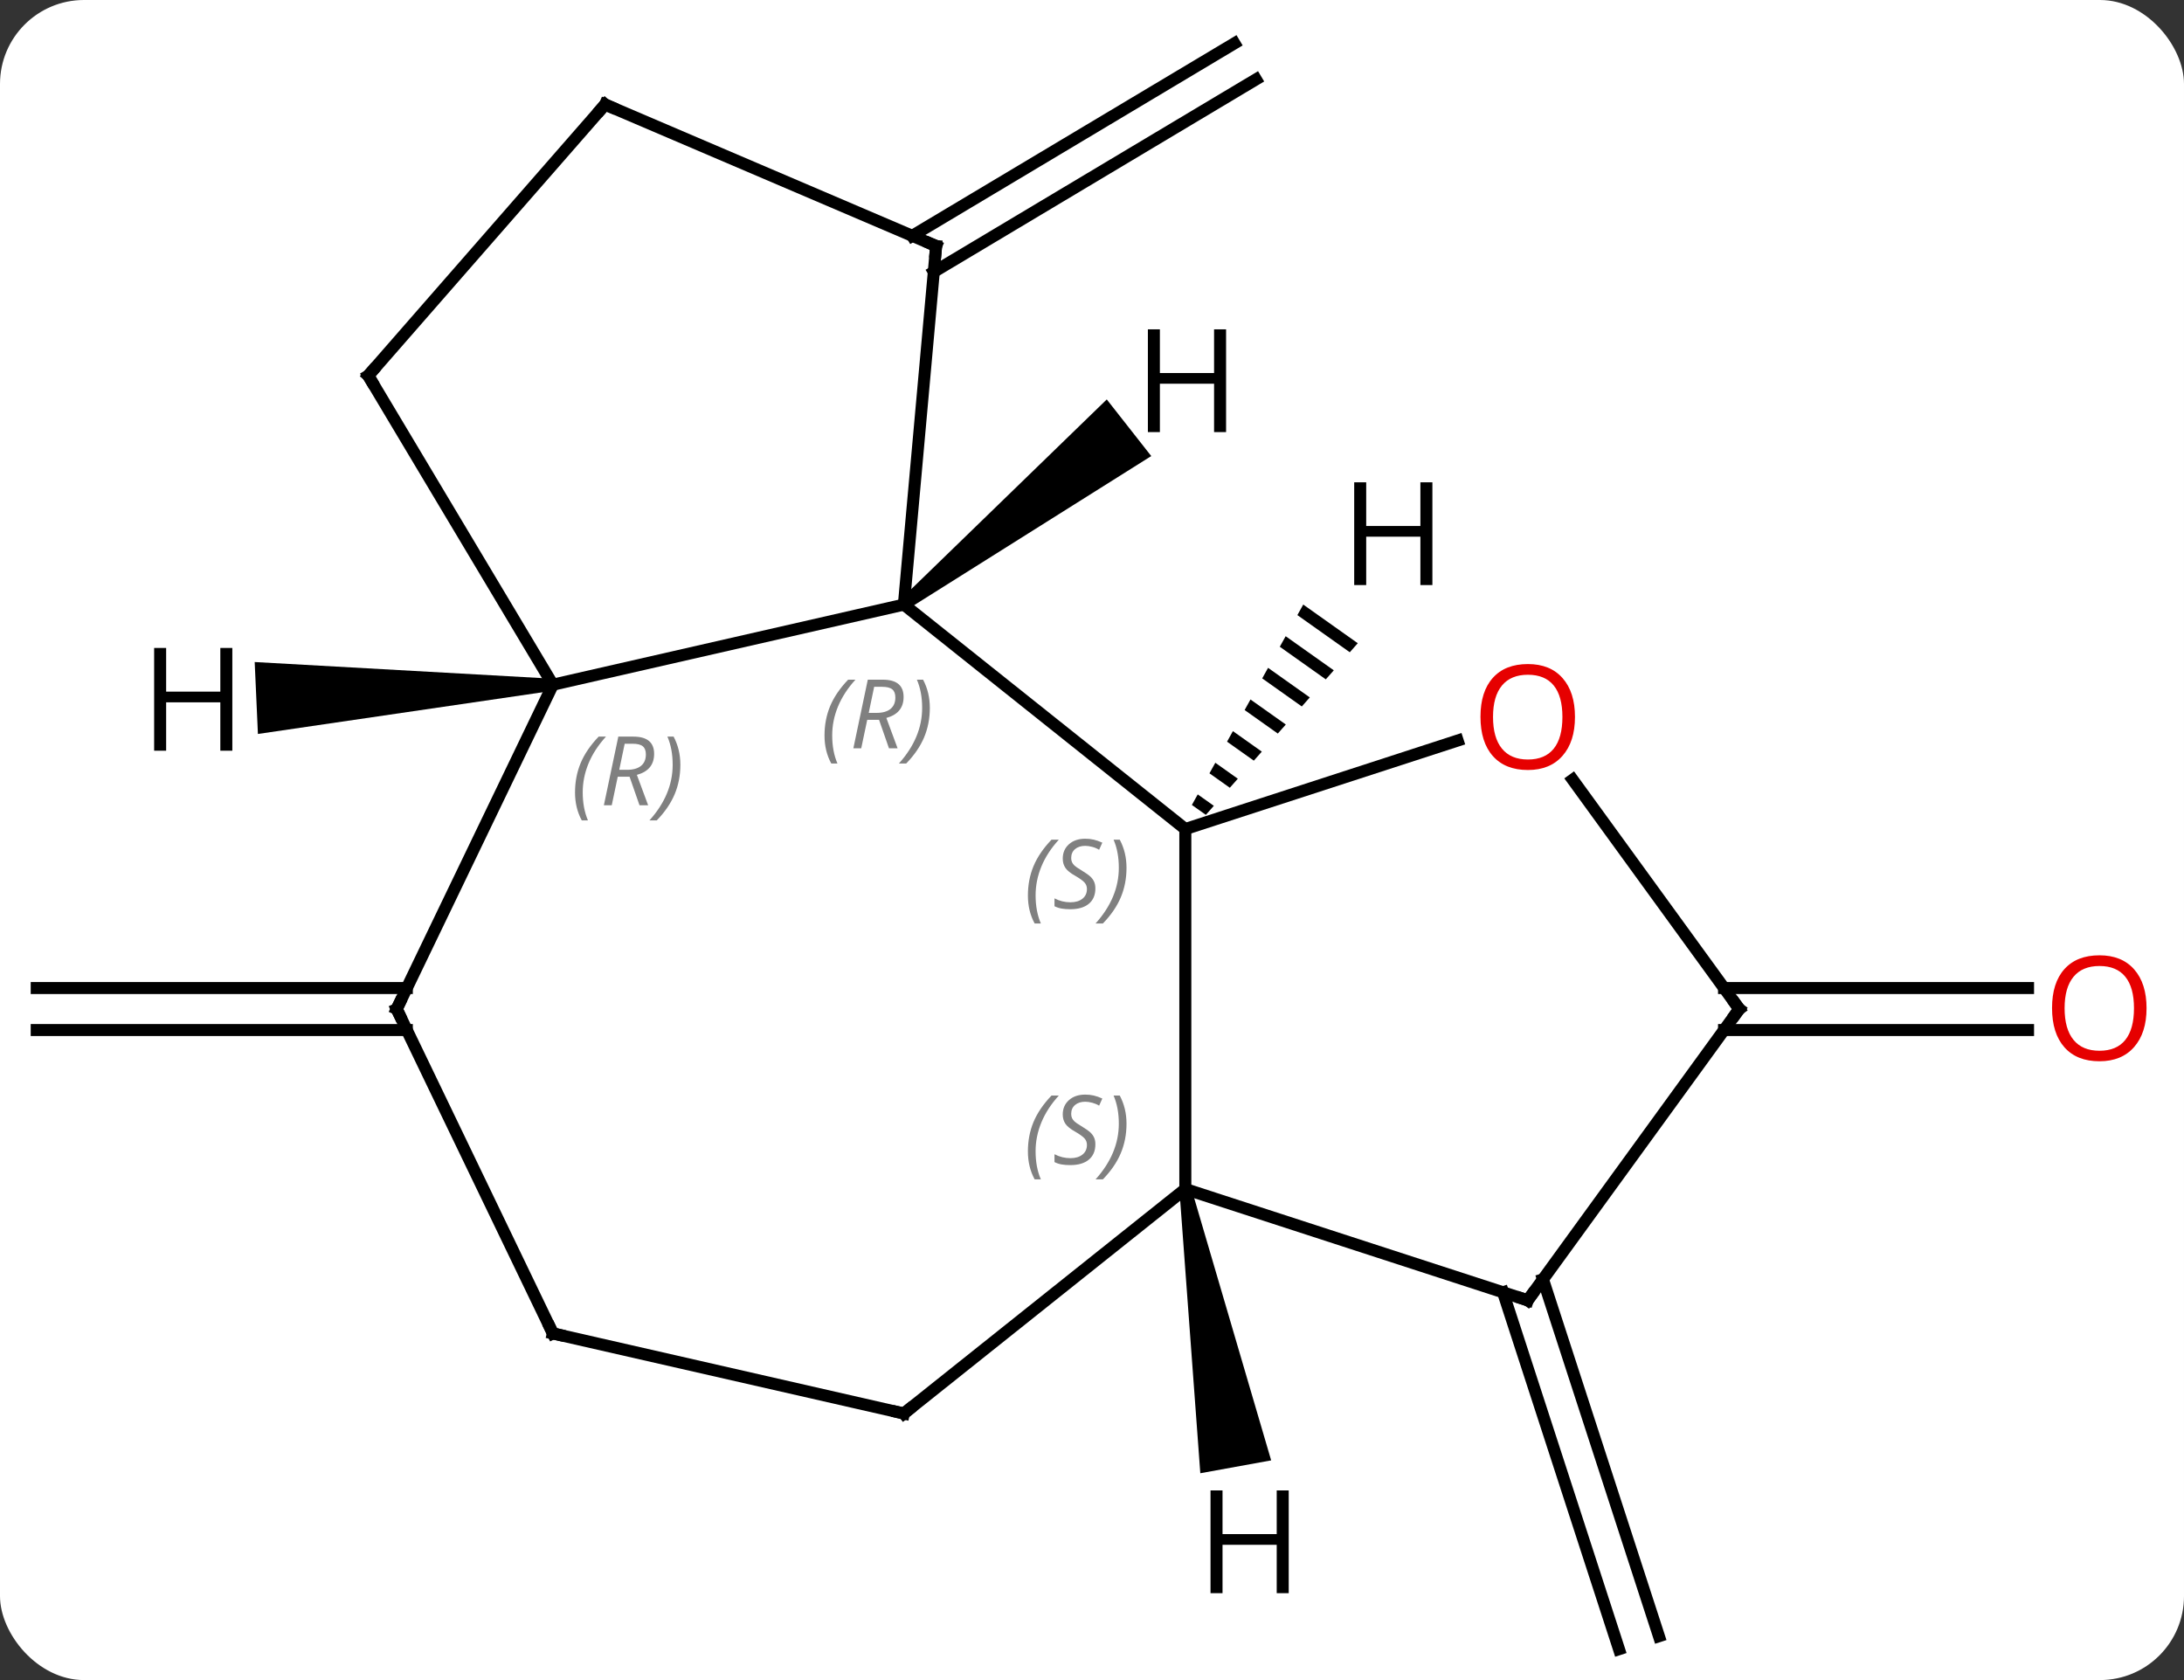 <svg width="182" viewBox="0 0 182 140" style="fill-opacity:1; color-rendering:auto; color-interpolation:auto; text-rendering:auto; stroke:black; stroke-linecap:square; stroke-miterlimit:10; shape-rendering:auto; stroke-opacity:1; fill:black; stroke-dasharray:none; font-weight:normal; stroke-width:1; font-family:'Open Sans'; font-style:normal; stroke-linejoin:miter; font-size:12; stroke-dashoffset:0; image-rendering:auto;" height="140" class="cas-substance-image" xmlns:xlink="http://www.w3.org/1999/xlink" xmlns="http://www.w3.org/2000/svg"><rect x="0" y="0" width="182" height="140" fill="#333333" stroke="none"/><svg class="cas-substance-single-component"><rect y="0" x="0" width="182" stroke="none" ry="7" rx="7" height="140" fill="white" class="cas-substance-group"/><svg y="0" x="0" width="182" viewBox="0 0 182 140" style="fill:black;" height="140" class="cas-substance-single-component-image"><svg><g><g transform="translate(89,71)" style="text-rendering:geometricPrecision; color-rendering:optimizeQuality; color-interpolation:linearRGB; stroke-linecap:butt; image-rendering:optimizeQuality;"><line y2="-51.349" y1="-67.388" x2="-12.978" x1="13.868" style="fill:none;"/><line y2="-48.345" y1="-64.384" x2="-11.183" x1="15.664" style="fill:none;"/><line y2="14.833" y1="14.833" x2="-55.098" x1="-85.941" style="fill:none;"/><line y2="11.333" y1="11.333" x2="-55.098" x1="-85.941" style="fill:none;"/><line y2="35.606" y1="65.345" x2="39.581" x1="49.244" style="fill:none;"/><line y2="36.687" y1="66.427" x2="36.253" x1="45.916" style="fill:none;"/><line y2="11.333" y1="11.333" x2="54.67" x1="80.004" style="fill:none;"/><line y2="14.833" y1="14.833" x2="54.67" x1="80.004" style="fill:none;"/><line y2="-1.917" y1="-20.619" x2="9.777" x1="-13.677" style="fill:none;"/><line y2="-13.944" y1="-20.619" x2="-42.927" x1="-13.677" style="fill:none;"/><line y2="-50.499" y1="-20.619" x2="-10.989" x1="-13.677" style="fill:none;"/><line y2="28.083" y1="-1.917" x2="9.777" x1="9.777" style="fill:none;"/><line y2="-9.29" y1="-1.917" x2="32.47" x1="9.777" style="fill:none;"/><line y2="13.083" y1="-13.944" x2="-55.941" x1="-42.927" style="fill:none;"/><line y2="-39.699" y1="-13.944" x2="-58.314" x1="-42.927" style="fill:none;"/><line y2="-62.289" y1="-50.499" x2="-38.574" x1="-10.989" style="fill:none;"/><line y2="37.356" y1="28.083" x2="38.31" x1="9.777" style="fill:none;"/><line y2="46.788" y1="28.083" x2="-13.677" x1="9.777" style="fill:none;"/><line y2="13.083" y1="-6.027" x2="55.941" x1="42.058" style="fill:none;"/><line y2="40.113" y1="13.083" x2="-42.927" x1="-55.941" style="fill:none;"/><line y2="-62.289" y1="-39.699" x2="-38.574" x1="-58.314" style="fill:none;"/><line y2="13.083" y1="37.356" x2="55.941" x1="38.31" style="fill:none;"/><line y2="40.113" y1="46.788" x2="-42.927" x1="-13.677" style="fill:none;"/><path style="stroke:none;" d="M-13.368 -20.226 L-13.986 -21.012 L3.231 -37.715 L6.938 -32.996 Z"/><path style="stroke:none;" d="M19.603 -20.622 L19.115 -19.743 L23.482 -16.648 L24.148 -17.4 L24.148 -17.4 L19.603 -20.622 ZM18.138 -17.985 L17.65 -17.107 L17.65 -17.107 L21.483 -14.389 L21.483 -14.389 L22.149 -15.142 L18.138 -17.985 ZM16.673 -15.349 L16.184 -14.47 L19.484 -12.131 L19.484 -12.131 L20.15 -12.884 L20.15 -12.884 L16.673 -15.349 ZM15.207 -12.712 L14.719 -11.833 L14.719 -11.833 L17.484 -9.873 L17.484 -9.873 L18.151 -10.626 L15.207 -12.712 ZM13.742 -10.075 L13.254 -9.196 L13.254 -9.196 L15.485 -7.615 L16.151 -8.367 L13.742 -10.075 ZM12.277 -7.439 L11.788 -6.56 L11.788 -6.56 L13.486 -5.356 L14.152 -6.109 L14.152 -6.109 L12.277 -7.439 ZM10.812 -4.802 L10.323 -3.923 L11.487 -3.098 L12.153 -3.851 L12.153 -3.851 L10.812 -4.802 Z"/><path style="stroke:none;" d="M-42.949 -14.444 L-42.905 -13.444 L-67.507 -9.839 L-67.776 -15.833 Z"/><path style="stroke:none;" d="M9.285 28.172 L10.269 27.994 L16.93 50.693 L11.026 51.765 Z"/></g><g transform="translate(89,71)" style="fill:rgb(230,0,0); text-rendering:geometricPrecision; color-rendering:optimizeQuality; image-rendering:optimizeQuality; font-family:'Open Sans'; stroke:rgb(230,0,0); color-interpolation:linearRGB;"><path style="stroke:none;" d="M89.879 13.013 Q89.879 15.075 88.839 16.255 Q87.8 17.435 85.957 17.435 Q84.066 17.435 83.035 16.27 Q82.004 15.106 82.004 12.997 Q82.004 10.903 83.035 9.755 Q84.066 8.606 85.957 8.606 Q87.816 8.606 88.847 9.778 Q89.879 10.95 89.879 13.013 ZM83.05 13.013 Q83.05 14.747 83.793 15.653 Q84.535 16.56 85.957 16.56 Q87.379 16.56 88.105 15.661 Q88.832 14.763 88.832 13.013 Q88.832 11.278 88.105 10.388 Q87.379 9.497 85.957 9.497 Q84.535 9.497 83.793 10.396 Q83.05 11.294 83.05 13.013 Z"/></g><g transform="translate(89,71)" style="font-size:8.4px; fill:gray; text-rendering:geometricPrecision; image-rendering:optimizeQuality; color-rendering:optimizeQuality; font-family:'Open Sans'; font-style:italic; stroke:gray; color-interpolation:linearRGB;"><path style="stroke:none;" d="M-20.291 -9.706 Q-20.291 -11.034 -19.822 -12.159 Q-19.353 -13.284 -18.322 -14.362 L-17.713 -14.362 Q-18.681 -13.299 -19.166 -12.127 Q-19.65 -10.956 -19.65 -9.721 Q-19.65 -8.393 -19.213 -7.378 L-19.728 -7.378 Q-20.291 -8.409 -20.291 -9.706 ZM-16.731 -11.018 L-17.231 -8.643 L-17.887 -8.643 L-16.684 -14.362 L-15.434 -14.362 Q-13.7 -14.362 -13.7 -12.924 Q-13.7 -11.565 -15.137 -11.174 L-14.2 -8.643 L-14.918 -8.643 L-15.746 -11.018 L-16.731 -11.018 ZM-16.153 -13.768 Q-16.543 -11.846 -16.606 -11.596 L-15.95 -11.596 Q-15.2 -11.596 -14.793 -11.924 Q-14.387 -12.252 -14.387 -12.877 Q-14.387 -13.346 -14.645 -13.557 Q-14.903 -13.768 -15.496 -13.768 L-16.153 -13.768 ZM-11.514 -12.018 Q-11.514 -10.69 -11.99 -9.557 Q-12.467 -8.424 -13.482 -7.378 L-14.092 -7.378 Q-12.154 -9.534 -12.154 -12.018 Q-12.154 -13.346 -12.592 -14.362 L-12.076 -14.362 Q-11.514 -13.299 -11.514 -12.018 Z"/><path style="stroke:none;" d="M-3.341 3.625 Q-3.341 2.297 -2.872 1.172 Q-2.404 0.047 -1.372 -1.031 L-0.763 -1.031 Q-1.732 0.031 -2.216 1.203 Q-2.7 2.375 -2.7 3.61 Q-2.7 4.938 -2.263 5.953 L-2.779 5.953 Q-3.341 4.922 -3.341 3.625 ZM2.281 3.031 Q2.281 3.86 1.735 4.313 Q1.188 4.766 0.188 4.766 Q-0.218 4.766 -0.531 4.711 Q-0.844 4.656 -1.125 4.516 L-1.125 3.86 Q-0.5 4.188 0.203 4.188 Q0.828 4.188 1.203 3.891 Q1.578 3.594 1.578 3.078 Q1.578 2.766 1.375 2.539 Q1.172 2.313 0.61 1.985 Q0.016 1.656 -0.211 1.328 Q-0.437 1 -0.437 0.547 Q-0.437 -0.187 0.078 -0.648 Q0.594 -1.109 1.438 -1.109 Q1.813 -1.109 2.149 -1.031 Q2.485 -0.953 2.86 -0.781 L2.594 -0.187 Q2.344 -0.344 2.024 -0.429 Q1.703 -0.515 1.438 -0.515 Q0.906 -0.515 0.586 -0.242 Q0.266 0.031 0.266 0.5 Q0.266 0.703 0.336 0.852 Q0.406 1 0.547 1.133 Q0.688 1.266 1.11 1.516 Q1.672 1.86 1.875 2.055 Q2.078 2.25 2.18 2.485 Q2.281 2.719 2.281 3.031 ZM4.876 1.313 Q4.876 2.641 4.399 3.774 Q3.923 4.906 2.907 5.953 L2.298 5.953 Q4.235 3.797 4.235 1.313 Q4.235 -0.015 3.798 -1.031 L4.313 -1.031 Q4.876 0.031 4.876 1.313 Z"/><path style="stroke:none;" d="M-41.081 -4.962 Q-41.081 -6.29 -40.612 -7.415 Q-40.143 -8.54 -39.112 -9.618 L-38.503 -9.618 Q-39.471 -8.555 -39.956 -7.383 Q-40.44 -6.212 -40.44 -4.977 Q-40.44 -3.649 -40.003 -2.634 L-40.518 -2.634 Q-41.081 -3.665 -41.081 -4.962 ZM-37.521 -6.274 L-38.021 -3.899 L-38.677 -3.899 L-37.474 -9.618 L-36.224 -9.618 Q-34.489 -9.618 -34.489 -8.18 Q-34.489 -6.821 -35.927 -6.43 L-34.989 -3.899 L-35.708 -3.899 L-36.536 -6.274 L-37.521 -6.274 ZM-36.943 -9.024 Q-37.333 -7.102 -37.396 -6.852 L-36.739 -6.852 Q-35.989 -6.852 -35.583 -7.18 Q-35.177 -7.508 -35.177 -8.133 Q-35.177 -8.602 -35.435 -8.813 Q-35.693 -9.024 -36.286 -9.024 L-36.943 -9.024 ZM-32.303 -7.274 Q-32.303 -5.946 -32.78 -4.813 Q-33.257 -3.68 -34.272 -2.634 L-34.882 -2.634 Q-32.944 -4.79 -32.944 -7.274 Q-32.944 -8.602 -33.382 -9.618 L-32.866 -9.618 Q-32.303 -8.555 -32.303 -7.274 Z"/></g><g transform="translate(89,71)" style="stroke-linecap:butt; font-size:8.4px; text-rendering:geometricPrecision; image-rendering:optimizeQuality; color-rendering:optimizeQuality; font-family:'Open Sans'; font-style:italic; color-interpolation:linearRGB; stroke-miterlimit:5;"><path style="fill:none;" d="M-11.034 -50.001 L-10.989 -50.499 L-11.449 -50.696"/><path style="fill:gray; stroke:none;" d="M-3.341 24.947 Q-3.341 23.619 -2.873 22.494 Q-2.404 21.369 -1.373 20.291 L-0.763 20.291 Q-1.732 21.354 -2.216 22.526 Q-2.701 23.697 -2.701 24.932 Q-2.701 26.26 -2.263 27.276 L-2.779 27.276 Q-3.341 26.244 -3.341 24.947 ZM2.281 24.354 Q2.281 25.182 1.734 25.635 Q1.188 26.088 0.188 26.088 Q-0.219 26.088 -0.531 26.033 Q-0.844 25.979 -1.125 25.838 L-1.125 25.182 Q-0.5 25.51 0.203 25.51 Q0.828 25.51 1.203 25.213 Q1.578 24.916 1.578 24.401 Q1.578 24.088 1.375 23.861 Q1.172 23.635 0.609 23.307 Q0.016 22.979 -0.211 22.651 Q-0.438 22.322 -0.438 21.869 Q-0.438 21.135 0.078 20.674 Q0.594 20.213 1.438 20.213 Q1.812 20.213 2.148 20.291 Q2.484 20.369 2.859 20.541 L2.594 21.135 Q2.344 20.979 2.023 20.893 Q1.703 20.807 1.438 20.807 Q0.906 20.807 0.586 21.08 Q0.266 21.354 0.266 21.822 Q0.266 22.026 0.336 22.174 Q0.406 22.322 0.547 22.455 Q0.688 22.588 1.109 22.838 Q1.672 23.182 1.875 23.377 Q2.078 23.572 2.18 23.807 Q2.281 24.041 2.281 24.354 ZM4.876 22.635 Q4.876 23.963 4.399 25.096 Q3.923 26.229 2.907 27.276 L2.298 27.276 Q4.235 25.119 4.235 22.635 Q4.235 21.307 3.798 20.291 L4.313 20.291 Q4.876 21.354 4.876 22.635 Z"/></g><g transform="translate(89,71)" style="stroke-linecap:butt; fill:rgb(230,0,0); text-rendering:geometricPrecision; color-rendering:optimizeQuality; image-rendering:optimizeQuality; font-family:'Open Sans'; stroke:rgb(230,0,0); color-interpolation:linearRGB; stroke-miterlimit:5;"><path style="stroke:none;" d="M42.248 -11.257 Q42.248 -9.195 41.208 -8.015 Q40.169 -6.835 38.326 -6.835 Q36.435 -6.835 35.404 -8 Q34.373 -9.164 34.373 -11.273 Q34.373 -13.367 35.404 -14.515 Q36.435 -15.664 38.326 -15.664 Q40.185 -15.664 41.216 -14.492 Q42.248 -13.32 42.248 -11.257 ZM35.419 -11.257 Q35.419 -9.523 36.162 -8.617 Q36.904 -7.71 38.326 -7.71 Q39.748 -7.71 40.474 -8.609 Q41.201 -9.507 41.201 -11.257 Q41.201 -12.992 40.474 -13.882 Q39.748 -14.773 38.326 -14.773 Q36.904 -14.773 36.162 -13.874 Q35.419 -12.976 35.419 -11.257 Z"/><path style="fill:none; stroke:black;" d="M-55.724 12.633 L-55.941 13.083 L-55.724 13.534"/><path style="fill:none; stroke:black;" d="M-58.058 -39.27 L-58.314 -39.699 L-57.985 -40.075"/><path style="fill:none; stroke:black;" d="M-38.114 -62.093 L-38.574 -62.289 L-38.903 -61.913"/><path style="fill:none; stroke:black;" d="M37.834 37.202 L38.31 37.356 L38.604 36.952"/><path style="fill:none; stroke:black;" d="M-13.286 46.476 L-13.677 46.788 L-14.165 46.677"/><path style="fill:none; stroke:black;" d="M55.647 12.678 L55.941 13.083 L55.647 13.488"/><path style="fill:none; stroke:black;" d="M-43.144 39.663 L-42.927 40.113 L-42.44 40.224"/><path style="fill:black; stroke:none;" d="M13.173 -34.994 L12.173 -34.994 L12.173 -39.025 L7.657 -39.025 L7.657 -34.994 L6.657 -34.994 L6.657 -43.556 L7.657 -43.556 L7.657 -39.916 L12.173 -39.916 L12.173 -43.556 L13.173 -43.556 L13.173 -34.994 Z"/><path style="fill:black; stroke:none;" d="M30.366 -22.247 L29.366 -22.247 L29.366 -26.278 L24.85 -26.278 L24.85 -22.247 L23.85 -22.247 L23.85 -30.809 L24.85 -30.809 L24.85 -27.169 L29.366 -27.169 L29.366 -30.809 L30.366 -30.809 L30.366 -22.247 Z"/><path style="fill:black; stroke:none;" d="M-69.639 -8.444 L-70.639 -8.444 L-70.639 -12.475 L-75.155 -12.475 L-75.155 -8.444 L-76.155 -8.444 L-76.155 -17.006 L-75.155 -17.006 L-75.155 -13.366 L-70.639 -13.366 L-70.639 -17.006 L-69.639 -17.006 L-69.639 -8.444 Z"/><path style="fill:black; stroke:none;" d="M18.393 61.759 L17.393 61.759 L17.393 57.728 L12.877 57.728 L12.877 61.759 L11.877 61.759 L11.877 53.197 L12.877 53.197 L12.877 56.837 L17.393 56.837 L17.393 53.197 L18.393 53.197 L18.393 61.759 Z"/></g></g></svg></svg></svg></svg>